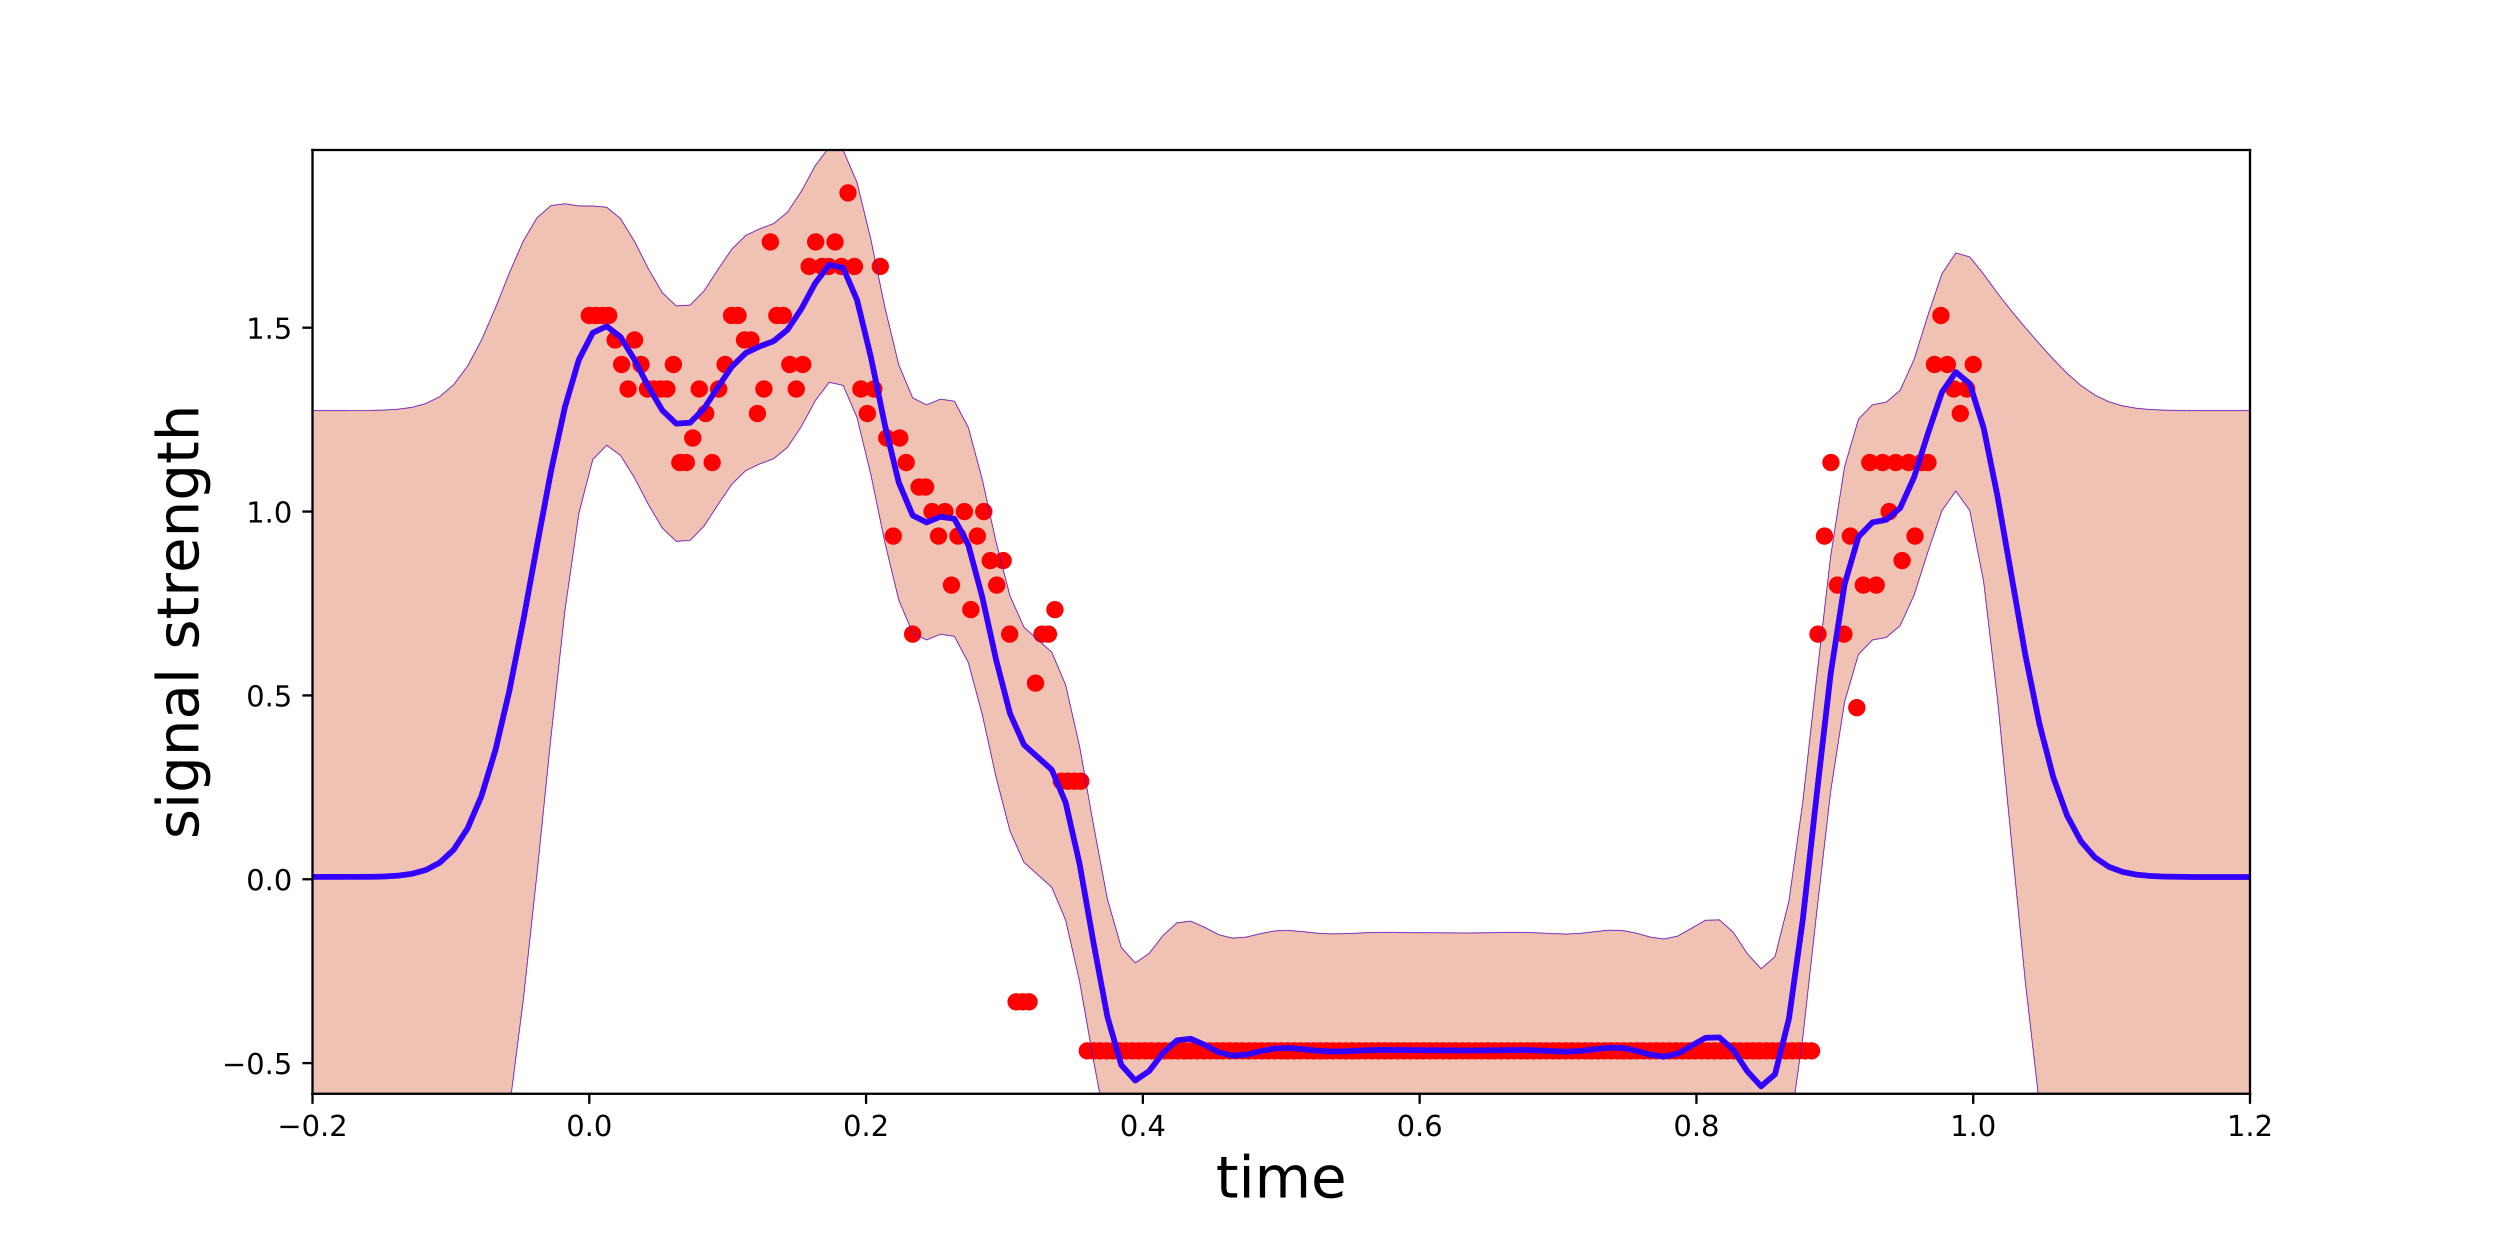 <?xml version="1.0" encoding="utf-8" standalone="no"?>
<!DOCTYPE svg PUBLIC "-//W3C//DTD SVG 1.1//EN"
  "http://www.w3.org/Graphics/SVG/1.1/DTD/svg11.dtd">
<!-- Created with matplotlib (http://matplotlib.org/) -->
<svg height="432pt" version="1.1" viewBox="0 0 864 432" width="864pt" xmlns="http://www.w3.org/2000/svg" xmlns:xlink="http://www.w3.org/1999/xlink">
 <defs>
  <style type="text/css">
*{stroke-linecap:butt;stroke-linejoin:round;}
  </style>
 </defs>
 <g id="figure_1">
  <g id="patch_1">
   <path d="M 0 432 
L 864 432 
L 864 0 
L 0 0 
z
" style="fill:none;"/>
  </g>
  <g id="axes_1">
   <g id="patch_2">
    <path d="M 108 378 
L 777.6 378 
L 777.6 51.84 
L 108 51.84 
z
" style="fill:none;"/>
   </g>
   <g id="patch_3">
    <path clip-path="url(#p69f75d4863)" d="M -35.486 141.91 
L -30.679 141.91 
L -25.872 141.91 
L -21.065 141.91 
L -16.258 141.91 
L -11.451 141.91 
L -6.644 141.91 
L -1.837 141.91 
L 2.969 141.91 
L 7.776 141.91 
L 12.583 141.91 
L 17.39 141.91 
L 22.197 141.91 
L 27.004 141.91 
L 31.811 141.91 
L 36.618 141.91 
L 41.425 141.91 
L 46.231 141.91 
L 51.038 141.91 
L 55.845 141.91 
L 60.652 141.91 
L 65.459 141.91 
L 70.266 141.91 
L 75.073 141.91 
L 79.88 141.91 
L 84.687 141.91 
L 89.493 141.91 
L 94.3 141.91 
L 99.107 141.91 
L 103.914 141.91 
L 108.721 141.91 
L 113.528 141.907 
L 118.335 141.901 
L 123.142 141.883 
L 127.949 141.834 
L 132.755 141.711 
L 137.562 141.42 
L 142.369 140.783 
L 147.176 139.491 
L 151.983 137.076 
L 156.79 132.943 
L 161.597 126.52 
L 166.404 117.55 
L 171.211 106.431 
L 176.018 94.398 
L 180.824 83.343 
L 185.631 75.192 
L 190.438 71.045 
L 195.245 70.426 
L 200.052 71.186 
L 204.859 71.191 
L 209.666 71.618 
L 214.473 75.567 
L 219.28 83.429 
L 224.086 92.917 
L 228.893 101.142 
L 233.7 105.741 
L 238.507 105.431 
L 243.314 100.555 
L 248.121 93.16 
L 252.928 86.079 
L 257.735 81.369 
L 262.542 79.089 
L 267.348 77.279 
L 272.155 73.343 
L 276.962 66.1 
L 281.769 57.202 
L 286.576 50.877 
L 291.383 51.934 
L 296.19 63.051 
L 300.997 82.888 
L 305.804 106.192 
L 310.61 126.085 
L 315.417 137.494 
L 320.224 139.927 
L 325.031 137.932 
L 329.838 138.666 
L 334.645 147.712 
L 339.452 165.606 
L 344.259 187.424 
L 349.066 205.987 
L 353.873 216.758 
L 358.679 221.089 
L 363.486 225.403 
L 368.293 236.767 
L 373.1 257.901 
L 377.907 285.151 
L 382.714 310.721 
L 387.521 327.454 
L 392.328 332.799 
L 397.135 329.534 
L 401.941 323.28 
L 406.748 318.93 
L 411.555 318.361 
L 416.362 320.5 
L 421.169 323.026 
L 425.976 324.229 
L 430.783 323.838 
L 435.59 322.673 
L 440.397 321.746 
L 445.203 321.554 
L 450.01 321.952 
L 454.817 322.476 
L 459.624 322.752 
L 464.431 322.699 
L 469.238 322.473 
L 474.045 322.276 
L 478.852 322.215 
L 483.659 322.268 
L 488.465 322.358 
L 493.272 322.426 
L 498.079 322.461 
L 502.886 322.47 
L 507.693 322.449 
L 512.5 322.383 
L 517.307 322.277 
L 522.114 322.195 
L 526.921 322.232 
L 531.727 322.431 
L 536.534 322.702 
L 541.341 322.819 
L 546.148 322.578 
L 550.955 322.009 
L 555.762 321.485 
L 560.569 321.548 
L 565.376 322.467 
L 570.183 323.824 
L 574.99 324.533 
L 579.796 323.529 
L 584.603 320.811 
L 589.41 318.043 
L 594.217 317.912 
L 599.024 322.193 
L 603.831 329.56 
L 608.638 334.807 
L 613.445 330.633 
L 618.252 311.452 
L 623.058 277.104 
L 627.865 233.945 
L 632.672 192.264 
L 637.479 161.316 
L 642.286 144.871 
L 647.093 139.888 
L 651.9 138.976 
L 656.707 134.868 
L 661.514 124.203 
L 666.32 108.874 
L 671.127 94.645 
L 675.934 87.441 
L 680.741 88.788 
L 685.548 94.764 
L 690.355 101.352 
L 695.162 107.485 
L 699.969 113.242 
L 704.776 118.776 
L 709.582 124.102 
L 714.389 129.032 
L 719.196 133.263 
L 724.003 136.552 
L 728.81 138.849 
L 733.617 140.292 
L 738.424 141.114 
L 743.231 141.544 
L 748.038 141.752 
L 752.845 141.846 
L 757.651 141.885 
L 762.458 141.901 
L 767.265 141.907 
L 772.072 141.909 
L 776.879 141.91 
L 781.686 141.91 
L 786.493 141.91 
L 791.3 141.91 
L 796.107 141.91 
L 800.913 141.91 
L 805.72 141.91 
L 810.527 141.91 
L 815.334 141.91 
L 820.141 141.91 
L 824.948 141.91 
L 829.755 141.91 
L 834.562 141.91 
L 839.369 141.91 
L 844.175 141.91 
L 848.982 141.91 
L 853.789 141.91 
L 858.596 141.91 
L 863.403 141.91 
L 868.21 141.91 
L 873.017 141.91 
L 877.824 141.91 
L 882.631 141.91 
L 887.437 141.91 
L 892.244 141.91 
L 897.051 141.91 
L 901.858 141.91 
L 906.665 141.91 
L 911.472 141.91 
L 916.279 141.91 
L 921.086 141.91 
L 921.086 464.325 
L 916.279 464.325 
L 911.472 464.325 
L 906.665 464.325 
L 901.858 464.325 
L 897.051 464.325 
L 892.244 464.325 
L 887.437 464.325 
L 882.631 464.325 
L 877.824 464.325 
L 873.017 464.325 
L 868.21 464.325 
L 863.403 464.325 
L 858.596 464.325 
L 853.789 464.325 
L 848.982 464.325 
L 844.175 464.325 
L 839.369 464.325 
L 834.562 464.325 
L 829.755 464.325 
L 824.948 464.325 
L 820.141 464.325 
L 815.334 464.325 
L 810.527 464.325 
L 805.72 464.325 
L 800.913 464.325 
L 796.107 464.325 
L 791.3 464.325 
L 786.493 464.325 
L 781.686 464.325 
L 776.879 464.324 
L 772.072 464.324 
L 767.265 464.322 
L 762.458 464.316 
L 757.651 464.3 
L 752.845 464.259 
L 748.038 464.163 
L 743.231 463.941 
L 738.424 463.453 
L 733.617 462.415 
L 728.81 460.288 
L 724.003 456.104 
L 719.196 448.302 
L 714.389 434.722 
L 709.582 412.954 
L 704.776 381.206 
L 699.969 339.525 
L 695.162 290.93 
L 690.355 241.824 
L 685.548 201.027 
L 680.741 176.41 
L 675.934 169.709 
L 671.127 176.486 
L 666.32 190.58 
L 661.514 205.636 
L 656.707 216.212 
L 651.9 220.316 
L 647.093 221.191 
L 642.286 226.143 
L 637.479 242.584 
L 632.672 273.528 
L 627.865 315.202 
L 623.058 358.357 
L 618.252 392.705 
L 613.445 411.885 
L 608.638 416.058 
L 603.831 410.81 
L 599.024 403.444 
L 594.217 399.162 
L 589.41 399.293 
L 584.603 402.061 
L 579.796 404.779 
L 574.99 405.783 
L 570.183 405.074 
L 565.376 403.717 
L 560.569 402.798 
L 555.762 402.735 
L 550.955 403.259 
L 546.148 403.828 
L 541.341 404.069 
L 536.534 403.951 
L 531.727 403.681 
L 526.921 403.481 
L 522.114 403.445 
L 517.307 403.527 
L 512.5 403.633 
L 507.693 403.699 
L 502.886 403.719 
L 498.079 403.71 
L 493.272 403.676 
L 488.465 403.608 
L 483.659 403.518 
L 478.852 403.465 
L 474.045 403.526 
L 469.238 403.722 
L 464.431 403.949 
L 459.624 404.002 
L 454.817 403.726 
L 450.01 403.202 
L 445.203 402.804 
L 440.397 402.996 
L 435.59 403.923 
L 430.783 405.087 
L 425.976 405.479 
L 421.169 404.276 
L 416.362 401.749 
L 411.555 399.611 
L 406.748 400.18 
L 401.941 404.53 
L 397.135 410.783 
L 392.328 414.049 
L 387.521 408.704 
L 382.714 391.971 
L 377.907 366.4 
L 373.1 339.151 
L 368.293 318.017 
L 363.486 306.653 
L 358.679 302.338 
L 353.873 298.008 
L 349.066 287.237 
L 344.259 268.674 
L 339.452 246.856 
L 334.645 228.962 
L 329.838 219.916 
L 325.031 219.182 
L 320.224 221.176 
L 315.417 218.744 
L 310.61 207.335 
L 305.804 187.442 
L 300.997 164.138 
L 296.19 144.301 
L 291.383 133.184 
L 286.576 132.127 
L 281.769 138.452 
L 276.962 147.351 
L 272.155 154.595 
L 267.348 158.532 
L 262.542 160.342 
L 257.735 162.626 
L 252.928 167.343 
L 248.121 174.428 
L 243.314 181.827 
L 238.507 186.733 
L 233.7 187.08 
L 228.893 182.486 
L 224.086 174.351 
L 219.28 165.135 
L 214.473 157.408 
L 209.666 153.886 
L 204.859 158.813 
L 200.052 177.45 
L 195.245 210.898 
L 190.438 254.49 
L 185.631 301.475 
L 180.824 345.772 
L 176.018 383.25 
L 171.211 412.12 
L 166.404 432.589 
L 161.597 446.071 
L 156.79 454.382 
L 151.983 459.2 
L 147.176 461.829 
L 142.369 463.18 
L 137.562 463.83 
L 132.755 464.124 
L 127.949 464.248 
L 123.142 464.297 
L 118.335 464.316 
L 113.528 464.322 
L 108.721 464.324 
L 103.914 464.324 
L 99.107 464.325 
L 94.3 464.325 
L 89.493 464.325 
L 84.687 464.325 
L 79.88 464.325 
L 75.073 464.325 
L 70.266 464.325 
L 65.459 464.325 
L 60.652 464.325 
L 55.845 464.325 
L 51.038 464.325 
L 46.231 464.325 
L 41.425 464.325 
L 36.618 464.325 
L 31.811 464.325 
L 27.004 464.325 
L 22.197 464.325 
L 17.39 464.325 
L 12.583 464.325 
L 7.776 464.325 
L 2.969 464.325 
L -1.837 464.325 
L -6.644 464.325 
L -11.451 464.325 
L -16.258 464.325 
L -21.065 464.325 
L -25.872 464.325 
L -30.679 464.325 
L -35.486 464.325 
z
" style="fill:#cc3300;opacity:0.3;stroke:#cc3300;stroke-linejoin:miter;stroke-width:0.5;"/>
   </g>
   <g id="matplotlib.axis_1">
    <g id="xtick_1">
     <g id="line2d_1">
      <defs>
       <path d="M 0 0 
L 0 3.5 
" id="m158a40c6e5" style="stroke:#000000;stroke-width:0.8;"/>
      </defs>
      <g>
       <use style="stroke:#000000;stroke-width:0.8;" x="108" xlink:href="#m158a40c6e5" y="378"/>
      </g>
     </g>
     <g id="text_1">
      <!-- −0.2 -->
      <defs>
       <path d="M 10.594 35.5 
L 73.188 35.5 
L 73.188 27.203 
L 10.594 27.203 
z
" id="DejaVuSans-2212"/>
       <path d="M 31.781 66.406 
Q 24.172 66.406 20.328 58.906 
Q 16.5 51.422 16.5 36.375 
Q 16.5 21.391 20.328 13.891 
Q 24.172 6.391 31.781 6.391 
Q 39.453 6.391 43.281 13.891 
Q 47.125 21.391 47.125 36.375 
Q 47.125 51.422 43.281 58.906 
Q 39.453 66.406 31.781 66.406 
z
M 31.781 74.219 
Q 44.047 74.219 50.516 64.516 
Q 56.984 54.828 56.984 36.375 
Q 56.984 17.969 50.516 8.266 
Q 44.047 -1.422 31.781 -1.422 
Q 19.531 -1.422 13.062 8.266 
Q 6.594 17.969 6.594 36.375 
Q 6.594 54.828 13.062 64.516 
Q 19.531 74.219 31.781 74.219 
z
" id="DejaVuSans-30"/>
       <path d="M 10.688 12.406 
L 21 12.406 
L 21 0 
L 10.688 0 
z
" id="DejaVuSans-2e"/>
       <path d="M 19.188 8.297 
L 53.609 8.297 
L 53.609 0 
L 7.328 0 
L 7.328 8.297 
Q 12.938 14.109 22.625 23.891 
Q 32.328 33.688 34.812 36.531 
Q 39.547 41.844 41.422 45.531 
Q 43.312 49.219 43.312 52.781 
Q 43.312 58.594 39.234 62.25 
Q 35.156 65.922 28.609 65.922 
Q 23.969 65.922 18.812 64.312 
Q 13.672 62.703 7.812 59.422 
L 7.812 69.391 
Q 13.766 71.781 18.938 73 
Q 24.125 74.219 28.422 74.219 
Q 39.75 74.219 46.484 68.547 
Q 53.219 62.891 53.219 53.422 
Q 53.219 48.922 51.531 44.891 
Q 49.859 40.875 45.406 35.406 
Q 44.188 33.984 37.641 27.219 
Q 31.109 20.453 19.188 8.297 
z
" id="DejaVuSans-32"/>
      </defs>
      <g transform="translate(95.859 392.598)scale(0.1 -0.1)">
       <use xlink:href="#DejaVuSans-2212"/>
       <use x="83.789" xlink:href="#DejaVuSans-30"/>
       <use x="147.412" xlink:href="#DejaVuSans-2e"/>
       <use x="179.199" xlink:href="#DejaVuSans-32"/>
      </g>
     </g>
    </g>
    <g id="xtick_2">
     <g id="line2d_2">
      <g>
       <use style="stroke:#000000;stroke-width:0.8;" x="203.657" xlink:href="#m158a40c6e5" y="378"/>
      </g>
     </g>
     <g id="text_2">
      <!-- 0.0 -->
      <g transform="translate(195.706 392.598)scale(0.1 -0.1)">
       <use xlink:href="#DejaVuSans-30"/>
       <use x="63.623" xlink:href="#DejaVuSans-2e"/>
       <use x="95.41" xlink:href="#DejaVuSans-30"/>
      </g>
     </g>
    </g>
    <g id="xtick_3">
     <g id="line2d_3">
      <g>
       <use style="stroke:#000000;stroke-width:0.8;" x="299.314" xlink:href="#m158a40c6e5" y="378"/>
      </g>
     </g>
     <g id="text_3">
      <!-- 0.2 -->
      <g transform="translate(291.363 392.598)scale(0.1 -0.1)">
       <use xlink:href="#DejaVuSans-30"/>
       <use x="63.623" xlink:href="#DejaVuSans-2e"/>
       <use x="95.41" xlink:href="#DejaVuSans-32"/>
      </g>
     </g>
    </g>
    <g id="xtick_4">
     <g id="line2d_4">
      <g>
       <use style="stroke:#000000;stroke-width:0.8;" x="394.971" xlink:href="#m158a40c6e5" y="378"/>
      </g>
     </g>
     <g id="text_4">
      <!-- 0.4 -->
      <defs>
       <path d="M 37.797 64.312 
L 12.891 25.391 
L 37.797 25.391 
z
M 35.203 72.906 
L 47.609 72.906 
L 47.609 25.391 
L 58.016 25.391 
L 58.016 17.188 
L 47.609 17.188 
L 47.609 0 
L 37.797 0 
L 37.797 17.188 
L 4.891 17.188 
L 4.891 26.703 
z
" id="DejaVuSans-34"/>
      </defs>
      <g transform="translate(387.02 392.598)scale(0.1 -0.1)">
       <use xlink:href="#DejaVuSans-30"/>
       <use x="63.623" xlink:href="#DejaVuSans-2e"/>
       <use x="95.41" xlink:href="#DejaVuSans-34"/>
      </g>
     </g>
    </g>
    <g id="xtick_5">
     <g id="line2d_5">
      <g>
       <use style="stroke:#000000;stroke-width:0.8;" x="490.629" xlink:href="#m158a40c6e5" y="378"/>
      </g>
     </g>
     <g id="text_5">
      <!-- 0.6 -->
      <defs>
       <path d="M 33.016 40.375 
Q 26.375 40.375 22.484 35.828 
Q 18.609 31.297 18.609 23.391 
Q 18.609 15.531 22.484 10.953 
Q 26.375 6.391 33.016 6.391 
Q 39.656 6.391 43.531 10.953 
Q 47.406 15.531 47.406 23.391 
Q 47.406 31.297 43.531 35.828 
Q 39.656 40.375 33.016 40.375 
z
M 52.594 71.297 
L 52.594 62.312 
Q 48.875 64.062 45.094 64.984 
Q 41.312 65.922 37.594 65.922 
Q 27.828 65.922 22.672 59.328 
Q 17.531 52.734 16.797 39.406 
Q 19.672 43.656 24.016 45.922 
Q 28.375 48.188 33.594 48.188 
Q 44.578 48.188 50.953 41.516 
Q 57.328 34.859 57.328 23.391 
Q 57.328 12.156 50.688 5.359 
Q 44.047 -1.422 33.016 -1.422 
Q 20.359 -1.422 13.672 8.266 
Q 6.984 17.969 6.984 36.375 
Q 6.984 53.656 15.188 63.938 
Q 23.391 74.219 37.203 74.219 
Q 40.922 74.219 44.703 73.484 
Q 48.484 72.75 52.594 71.297 
z
" id="DejaVuSans-36"/>
      </defs>
      <g transform="translate(482.677 392.598)scale(0.1 -0.1)">
       <use xlink:href="#DejaVuSans-30"/>
       <use x="63.623" xlink:href="#DejaVuSans-2e"/>
       <use x="95.41" xlink:href="#DejaVuSans-36"/>
      </g>
     </g>
    </g>
    <g id="xtick_6">
     <g id="line2d_6">
      <g>
       <use style="stroke:#000000;stroke-width:0.8;" x="586.286" xlink:href="#m158a40c6e5" y="378"/>
      </g>
     </g>
     <g id="text_6">
      <!-- 0.8 -->
      <defs>
       <path d="M 31.781 34.625 
Q 24.75 34.625 20.719 30.859 
Q 16.703 27.094 16.703 20.516 
Q 16.703 13.922 20.719 10.156 
Q 24.75 6.391 31.781 6.391 
Q 38.812 6.391 42.859 10.172 
Q 46.922 13.969 46.922 20.516 
Q 46.922 27.094 42.891 30.859 
Q 38.875 34.625 31.781 34.625 
z
M 21.922 38.812 
Q 15.578 40.375 12.031 44.719 
Q 8.5 49.078 8.5 55.328 
Q 8.5 64.062 14.719 69.141 
Q 20.953 74.219 31.781 74.219 
Q 42.672 74.219 48.875 69.141 
Q 55.078 64.062 55.078 55.328 
Q 55.078 49.078 51.531 44.719 
Q 48 40.375 41.703 38.812 
Q 48.828 37.156 52.797 32.312 
Q 56.781 27.484 56.781 20.516 
Q 56.781 9.906 50.312 4.234 
Q 43.844 -1.422 31.781 -1.422 
Q 19.734 -1.422 13.25 4.234 
Q 6.781 9.906 6.781 20.516 
Q 6.781 27.484 10.781 32.312 
Q 14.797 37.156 21.922 38.812 
z
M 18.312 54.391 
Q 18.312 48.734 21.844 45.562 
Q 25.391 42.391 31.781 42.391 
Q 38.141 42.391 41.719 45.562 
Q 45.312 48.734 45.312 54.391 
Q 45.312 60.062 41.719 63.234 
Q 38.141 66.406 31.781 66.406 
Q 25.391 66.406 21.844 63.234 
Q 18.312 60.062 18.312 54.391 
z
" id="DejaVuSans-38"/>
      </defs>
      <g transform="translate(578.334 392.598)scale(0.1 -0.1)">
       <use xlink:href="#DejaVuSans-30"/>
       <use x="63.623" xlink:href="#DejaVuSans-2e"/>
       <use x="95.41" xlink:href="#DejaVuSans-38"/>
      </g>
     </g>
    </g>
    <g id="xtick_7">
     <g id="line2d_7">
      <g>
       <use style="stroke:#000000;stroke-width:0.8;" x="681.943" xlink:href="#m158a40c6e5" y="378"/>
      </g>
     </g>
     <g id="text_7">
      <!-- 1.0 -->
      <defs>
       <path d="M 12.406 8.297 
L 28.516 8.297 
L 28.516 63.922 
L 10.984 60.406 
L 10.984 69.391 
L 28.422 72.906 
L 38.281 72.906 
L 38.281 8.297 
L 54.391 8.297 
L 54.391 0 
L 12.406 0 
z
" id="DejaVuSans-31"/>
      </defs>
      <g transform="translate(673.991 392.598)scale(0.1 -0.1)">
       <use xlink:href="#DejaVuSans-31"/>
       <use x="63.623" xlink:href="#DejaVuSans-2e"/>
       <use x="95.41" xlink:href="#DejaVuSans-30"/>
      </g>
     </g>
    </g>
    <g id="xtick_8">
     <g id="line2d_8">
      <g>
       <use style="stroke:#000000;stroke-width:0.8;" x="777.6" xlink:href="#m158a40c6e5" y="378"/>
      </g>
     </g>
     <g id="text_8">
      <!-- 1.2 -->
      <g transform="translate(769.648 392.598)scale(0.1 -0.1)">
       <use xlink:href="#DejaVuSans-31"/>
       <use x="63.623" xlink:href="#DejaVuSans-2e"/>
       <use x="95.41" xlink:href="#DejaVuSans-32"/>
      </g>
     </g>
    </g>
    <g id="text_9">
     <!-- time -->
     <defs>
      <path d="M 18.312 70.219 
L 18.312 54.688 
L 36.812 54.688 
L 36.812 47.703 
L 18.312 47.703 
L 18.312 18.016 
Q 18.312 11.328 20.141 9.422 
Q 21.969 7.516 27.594 7.516 
L 36.812 7.516 
L 36.812 0 
L 27.594 0 
Q 17.188 0 13.234 3.875 
Q 9.281 7.766 9.281 18.016 
L 9.281 47.703 
L 2.688 47.703 
L 2.688 54.688 
L 9.281 54.688 
L 9.281 70.219 
z
" id="DejaVuSans-74"/>
      <path d="M 9.422 54.688 
L 18.406 54.688 
L 18.406 0 
L 9.422 0 
z
M 9.422 75.984 
L 18.406 75.984 
L 18.406 64.594 
L 9.422 64.594 
z
" id="DejaVuSans-69"/>
      <path d="M 52 44.188 
Q 55.375 50.25 60.062 53.125 
Q 64.75 56 71.094 56 
Q 79.641 56 84.281 50.016 
Q 88.922 44.047 88.922 33.016 
L 88.922 0 
L 79.891 0 
L 79.891 32.719 
Q 79.891 40.578 77.094 44.375 
Q 74.312 48.188 68.609 48.188 
Q 61.625 48.188 57.562 43.547 
Q 53.516 38.922 53.516 30.906 
L 53.516 0 
L 44.484 0 
L 44.484 32.719 
Q 44.484 40.625 41.703 44.406 
Q 38.922 48.188 33.109 48.188 
Q 26.219 48.188 22.156 43.531 
Q 18.109 38.875 18.109 30.906 
L 18.109 0 
L 9.078 0 
L 9.078 54.688 
L 18.109 54.688 
L 18.109 46.188 
Q 21.188 51.219 25.484 53.609 
Q 29.781 56 35.688 56 
Q 41.656 56 45.828 52.969 
Q 50 49.953 52 44.188 
z
" id="DejaVuSans-6d"/>
      <path d="M 56.203 29.594 
L 56.203 25.203 
L 14.891 25.203 
Q 15.484 15.922 20.484 11.062 
Q 25.484 6.203 34.422 6.203 
Q 39.594 6.203 44.453 7.469 
Q 49.312 8.734 54.109 11.281 
L 54.109 2.781 
Q 49.266 0.734 44.188 -0.344 
Q 39.109 -1.422 33.891 -1.422 
Q 20.797 -1.422 13.156 6.188 
Q 5.516 13.812 5.516 26.812 
Q 5.516 40.234 12.766 48.109 
Q 20.016 56 32.328 56 
Q 43.359 56 49.781 48.891 
Q 56.203 41.797 56.203 29.594 
z
M 47.219 32.234 
Q 47.125 39.594 43.094 43.984 
Q 39.062 48.391 32.422 48.391 
Q 24.906 48.391 20.391 44.141 
Q 15.875 39.891 15.188 32.172 
z
" id="DejaVuSans-65"/>
     </defs>
     <g transform="translate(420.208 413.875)scale(0.2 -0.2)">
      <use xlink:href="#DejaVuSans-74"/>
      <use x="39.209" xlink:href="#DejaVuSans-69"/>
      <use x="66.992" xlink:href="#DejaVuSans-6d"/>
      <use x="164.404" xlink:href="#DejaVuSans-65"/>
     </g>
    </g>
   </g>
   <g id="matplotlib.axis_2">
    <g id="ytick_1">
     <g id="line2d_9">
      <defs>
       <path d="M 0 0 
L -3.5 0 
" id="m756dc2e8ae" style="stroke:#000000;stroke-width:0.8;"/>
      </defs>
      <g>
       <use style="stroke:#000000;stroke-width:0.8;" x="108" xlink:href="#m756dc2e8ae" y="367.41"/>
      </g>
     </g>
     <g id="text_10">
      <!-- −0.5 -->
      <defs>
       <path d="M 10.797 72.906 
L 49.516 72.906 
L 49.516 64.594 
L 19.828 64.594 
L 19.828 46.734 
Q 21.969 47.469 24.109 47.828 
Q 26.266 48.188 28.422 48.188 
Q 40.625 48.188 47.75 41.5 
Q 54.891 34.812 54.891 23.391 
Q 54.891 11.625 47.562 5.094 
Q 40.234 -1.422 26.906 -1.422 
Q 22.312 -1.422 17.547 -0.641 
Q 12.797 0.141 7.719 1.703 
L 7.719 11.625 
Q 12.109 9.234 16.797 8.062 
Q 21.484 6.891 26.703 6.891 
Q 35.156 6.891 40.078 11.328 
Q 45.016 15.766 45.016 23.391 
Q 45.016 31 40.078 35.438 
Q 35.156 39.891 26.703 39.891 
Q 22.75 39.891 18.812 39.016 
Q 14.891 38.141 10.797 36.281 
z
" id="DejaVuSans-35"/>
      </defs>
      <g transform="translate(76.717 371.21)scale(0.1 -0.1)">
       <use xlink:href="#DejaVuSans-2212"/>
       <use x="83.789" xlink:href="#DejaVuSans-30"/>
       <use x="147.412" xlink:href="#DejaVuSans-2e"/>
       <use x="179.199" xlink:href="#DejaVuSans-35"/>
      </g>
     </g>
    </g>
    <g id="ytick_2">
     <g id="line2d_10">
      <g>
       <use style="stroke:#000000;stroke-width:0.8;" x="108" xlink:href="#m756dc2e8ae" y="303.873"/>
      </g>
     </g>
     <g id="text_11">
      <!-- 0.0 -->
      <g transform="translate(85.097 307.672)scale(0.1 -0.1)">
       <use xlink:href="#DejaVuSans-30"/>
       <use x="63.623" xlink:href="#DejaVuSans-2e"/>
       <use x="95.41" xlink:href="#DejaVuSans-30"/>
      </g>
     </g>
    </g>
    <g id="ytick_3">
     <g id="line2d_11">
      <g>
       <use style="stroke:#000000;stroke-width:0.8;" x="108" xlink:href="#m756dc2e8ae" y="240.335"/>
      </g>
     </g>
     <g id="text_12">
      <!-- 0.5 -->
      <g transform="translate(85.097 244.134)scale(0.1 -0.1)">
       <use xlink:href="#DejaVuSans-30"/>
       <use x="63.623" xlink:href="#DejaVuSans-2e"/>
       <use x="95.41" xlink:href="#DejaVuSans-35"/>
      </g>
     </g>
    </g>
    <g id="ytick_4">
     <g id="line2d_12">
      <g>
       <use style="stroke:#000000;stroke-width:0.8;" x="108" xlink:href="#m756dc2e8ae" y="176.797"/>
      </g>
     </g>
     <g id="text_13">
      <!-- 1.0 -->
      <g transform="translate(85.097 180.597)scale(0.1 -0.1)">
       <use xlink:href="#DejaVuSans-31"/>
       <use x="63.623" xlink:href="#DejaVuSans-2e"/>
       <use x="95.41" xlink:href="#DejaVuSans-30"/>
      </g>
     </g>
    </g>
    <g id="ytick_5">
     <g id="line2d_13">
      <g>
       <use style="stroke:#000000;stroke-width:0.8;" x="108" xlink:href="#m756dc2e8ae" y="113.26"/>
      </g>
     </g>
     <g id="text_14">
      <!-- 1.5 -->
      <g transform="translate(85.097 117.059)scale(0.1 -0.1)">
       <use xlink:href="#DejaVuSans-31"/>
       <use x="63.623" xlink:href="#DejaVuSans-2e"/>
       <use x="95.41" xlink:href="#DejaVuSans-35"/>
      </g>
     </g>
    </g>
    <g id="text_15">
     <!-- signal strength -->
     <defs>
      <path d="M 44.281 53.078 
L 44.281 44.578 
Q 40.484 46.531 36.375 47.5 
Q 32.281 48.484 27.875 48.484 
Q 21.188 48.484 17.844 46.438 
Q 14.5 44.391 14.5 40.281 
Q 14.5 37.156 16.891 35.375 
Q 19.281 33.594 26.516 31.984 
L 29.594 31.297 
Q 39.156 29.25 43.188 25.516 
Q 47.219 21.781 47.219 15.094 
Q 47.219 7.469 41.188 3.016 
Q 35.156 -1.422 24.609 -1.422 
Q 20.219 -1.422 15.453 -0.562 
Q 10.688 0.297 5.422 2 
L 5.422 11.281 
Q 10.406 8.688 15.234 7.391 
Q 20.062 6.109 24.812 6.109 
Q 31.156 6.109 34.562 8.281 
Q 37.984 10.453 37.984 14.406 
Q 37.984 18.062 35.516 20.016 
Q 33.062 21.969 24.703 23.781 
L 21.578 24.516 
Q 13.234 26.266 9.516 29.906 
Q 5.812 33.547 5.812 39.891 
Q 5.812 47.609 11.281 51.797 
Q 16.75 56 26.812 56 
Q 31.781 56 36.172 55.266 
Q 40.578 54.547 44.281 53.078 
z
" id="DejaVuSans-73"/>
      <path d="M 45.406 27.984 
Q 45.406 37.75 41.375 43.109 
Q 37.359 48.484 30.078 48.484 
Q 22.859 48.484 18.828 43.109 
Q 14.797 37.75 14.797 27.984 
Q 14.797 18.266 18.828 12.891 
Q 22.859 7.516 30.078 7.516 
Q 37.359 7.516 41.375 12.891 
Q 45.406 18.266 45.406 27.984 
z
M 54.391 6.781 
Q 54.391 -7.172 48.188 -13.984 
Q 42 -20.797 29.203 -20.797 
Q 24.469 -20.797 20.266 -20.094 
Q 16.062 -19.391 12.109 -17.922 
L 12.109 -9.188 
Q 16.062 -11.328 19.922 -12.344 
Q 23.781 -13.375 27.781 -13.375 
Q 36.625 -13.375 41.016 -8.766 
Q 45.406 -4.156 45.406 5.172 
L 45.406 9.625 
Q 42.625 4.781 38.281 2.391 
Q 33.938 0 27.875 0 
Q 17.828 0 11.672 7.656 
Q 5.516 15.328 5.516 27.984 
Q 5.516 40.672 11.672 48.328 
Q 17.828 56 27.875 56 
Q 33.938 56 38.281 53.609 
Q 42.625 51.219 45.406 46.391 
L 45.406 54.688 
L 54.391 54.688 
z
" id="DejaVuSans-67"/>
      <path d="M 54.891 33.016 
L 54.891 0 
L 45.906 0 
L 45.906 32.719 
Q 45.906 40.484 42.875 44.328 
Q 39.844 48.188 33.797 48.188 
Q 26.516 48.188 22.312 43.547 
Q 18.109 38.922 18.109 30.906 
L 18.109 0 
L 9.078 0 
L 9.078 54.688 
L 18.109 54.688 
L 18.109 46.188 
Q 21.344 51.125 25.703 53.562 
Q 30.078 56 35.797 56 
Q 45.219 56 50.047 50.172 
Q 54.891 44.344 54.891 33.016 
z
" id="DejaVuSans-6e"/>
      <path d="M 34.281 27.484 
Q 23.391 27.484 19.188 25 
Q 14.984 22.516 14.984 16.5 
Q 14.984 11.719 18.141 8.906 
Q 21.297 6.109 26.703 6.109 
Q 34.188 6.109 38.703 11.406 
Q 43.219 16.703 43.219 25.484 
L 43.219 27.484 
z
M 52.203 31.203 
L 52.203 0 
L 43.219 0 
L 43.219 8.297 
Q 40.141 3.328 35.547 0.953 
Q 30.953 -1.422 24.312 -1.422 
Q 15.922 -1.422 10.953 3.297 
Q 6 8.016 6 15.922 
Q 6 25.141 12.172 29.828 
Q 18.359 34.516 30.609 34.516 
L 43.219 34.516 
L 43.219 35.406 
Q 43.219 41.609 39.141 45 
Q 35.062 48.391 27.688 48.391 
Q 23 48.391 18.547 47.266 
Q 14.109 46.141 10.016 43.891 
L 10.016 52.203 
Q 14.938 54.109 19.578 55.047 
Q 24.219 56 28.609 56 
Q 40.484 56 46.344 49.844 
Q 52.203 43.703 52.203 31.203 
z
" id="DejaVuSans-61"/>
      <path d="M 9.422 75.984 
L 18.406 75.984 
L 18.406 0 
L 9.422 0 
z
" id="DejaVuSans-6c"/>
      <path id="DejaVuSans-20"/>
      <path d="M 41.109 46.297 
Q 39.594 47.172 37.812 47.578 
Q 36.031 48 33.891 48 
Q 26.266 48 22.188 43.047 
Q 18.109 38.094 18.109 28.812 
L 18.109 0 
L 9.078 0 
L 9.078 54.688 
L 18.109 54.688 
L 18.109 46.188 
Q 20.953 51.172 25.484 53.578 
Q 30.031 56 36.531 56 
Q 37.453 56 38.578 55.875 
Q 39.703 55.766 41.062 55.516 
z
" id="DejaVuSans-72"/>
      <path d="M 54.891 33.016 
L 54.891 0 
L 45.906 0 
L 45.906 32.719 
Q 45.906 40.484 42.875 44.328 
Q 39.844 48.188 33.797 48.188 
Q 26.516 48.188 22.312 43.547 
Q 18.109 38.922 18.109 30.906 
L 18.109 0 
L 9.078 0 
L 9.078 75.984 
L 18.109 75.984 
L 18.109 46.188 
Q 21.344 51.125 25.703 53.562 
Q 30.078 56 35.797 56 
Q 45.219 56 50.047 50.172 
Q 54.891 44.344 54.891 33.016 
z
" id="DejaVuSans-68"/>
     </defs>
     <g transform="translate(68.558 290.012)rotate(-90)scale(0.2 -0.2)">
      <use xlink:href="#DejaVuSans-73"/>
      <use x="52.1" xlink:href="#DejaVuSans-69"/>
      <use x="79.883" xlink:href="#DejaVuSans-67"/>
      <use x="143.359" xlink:href="#DejaVuSans-6e"/>
      <use x="206.738" xlink:href="#DejaVuSans-61"/>
      <use x="268.018" xlink:href="#DejaVuSans-6c"/>
      <use x="295.801" xlink:href="#DejaVuSans-20"/>
      <use x="327.588" xlink:href="#DejaVuSans-73"/>
      <use x="379.688" xlink:href="#DejaVuSans-74"/>
      <use x="418.896" xlink:href="#DejaVuSans-72"/>
      <use x="459.979" xlink:href="#DejaVuSans-65"/>
      <use x="521.502" xlink:href="#DejaVuSans-6e"/>
      <use x="584.881" xlink:href="#DejaVuSans-67"/>
      <use x="648.357" xlink:href="#DejaVuSans-74"/>
      <use x="687.566" xlink:href="#DejaVuSans-68"/>
     </g>
    </g>
   </g>
   <g id="line2d_14">
    <defs>
     <path d="M 0 2.5 
C 0.663 2.5 1.299 2.237 1.768 1.768 
C 2.237 1.299 2.5 0.663 2.5 0 
C 2.5 -0.663 2.237 -1.299 1.768 -1.768 
C 1.299 -2.237 0.663 -2.5 0 -2.5 
C -0.663 -2.5 -1.299 -2.237 -1.768 -1.768 
C -2.237 -1.299 -2.5 -0.663 -2.5 0 
C -2.5 0.663 -2.237 1.299 -1.768 1.768 
C -1.299 2.237 -0.663 2.5 0 2.5 
z
" id="m4482a13436" style="stroke:#ff0000;"/>
    </defs>
    <g clip-path="url(#p69f75d4863)">
     <use style="fill:#ff0000;stroke:#ff0000;" x="203.657" xlink:href="#m4482a13436" y="109.024"/>
     <use style="fill:#ff0000;stroke:#ff0000;" x="205.892" xlink:href="#m4482a13436" y="109.024"/>
     <use style="fill:#ff0000;stroke:#ff0000;" x="208.127" xlink:href="#m4482a13436" y="109.024"/>
     <use style="fill:#ff0000;stroke:#ff0000;" x="210.362" xlink:href="#m4482a13436" y="109.024"/>
     <use style="fill:#ff0000;stroke:#ff0000;" x="212.597" xlink:href="#m4482a13436" y="117.496"/>
     <use style="fill:#ff0000;stroke:#ff0000;" x="214.832" xlink:href="#m4482a13436" y="125.967"/>
     <use style="fill:#ff0000;stroke:#ff0000;" x="217.067" xlink:href="#m4482a13436" y="134.439"/>
     <use style="fill:#ff0000;stroke:#ff0000;" x="219.302" xlink:href="#m4482a13436" y="117.496"/>
     <use style="fill:#ff0000;stroke:#ff0000;" x="221.537" xlink:href="#m4482a13436" y="125.967"/>
     <use style="fill:#ff0000;stroke:#ff0000;" x="223.772" xlink:href="#m4482a13436" y="134.439"/>
     <use style="fill:#ff0000;stroke:#ff0000;" x="226.007" xlink:href="#m4482a13436" y="134.439"/>
     <use style="fill:#ff0000;stroke:#ff0000;" x="228.242" xlink:href="#m4482a13436" y="134.439"/>
     <use style="fill:#ff0000;stroke:#ff0000;" x="230.477" xlink:href="#m4482a13436" y="134.439"/>
     <use style="fill:#ff0000;stroke:#ff0000;" x="232.712" xlink:href="#m4482a13436" y="125.967"/>
     <use style="fill:#ff0000;stroke:#ff0000;" x="234.947" xlink:href="#m4482a13436" y="159.854"/>
     <use style="fill:#ff0000;stroke:#ff0000;" x="237.182" xlink:href="#m4482a13436" y="159.854"/>
     <use style="fill:#ff0000;stroke:#ff0000;" x="239.417" xlink:href="#m4482a13436" y="151.382"/>
     <use style="fill:#ff0000;stroke:#ff0000;" x="241.652" xlink:href="#m4482a13436" y="134.439"/>
     <use style="fill:#ff0000;stroke:#ff0000;" x="243.887" xlink:href="#m4482a13436" y="142.911"/>
     <use style="fill:#ff0000;stroke:#ff0000;" x="246.122" xlink:href="#m4482a13436" y="159.854"/>
     <use style="fill:#ff0000;stroke:#ff0000;" x="248.357" xlink:href="#m4482a13436" y="134.439"/>
     <use style="fill:#ff0000;stroke:#ff0000;" x="250.592" xlink:href="#m4482a13436" y="125.967"/>
     <use style="fill:#ff0000;stroke:#ff0000;" x="252.827" xlink:href="#m4482a13436" y="109.024"/>
     <use style="fill:#ff0000;stroke:#ff0000;" x="255.062" xlink:href="#m4482a13436" y="109.024"/>
     <use style="fill:#ff0000;stroke:#ff0000;" x="257.297" xlink:href="#m4482a13436" y="117.496"/>
     <use style="fill:#ff0000;stroke:#ff0000;" x="259.532" xlink:href="#m4482a13436" y="117.496"/>
     <use style="fill:#ff0000;stroke:#ff0000;" x="261.767" xlink:href="#m4482a13436" y="142.911"/>
     <use style="fill:#ff0000;stroke:#ff0000;" x="264.002" xlink:href="#m4482a13436" y="134.439"/>
     <use style="fill:#ff0000;stroke:#ff0000;" x="266.237" xlink:href="#m4482a13436" y="83.609"/>
     <use style="fill:#ff0000;stroke:#ff0000;" x="268.472" xlink:href="#m4482a13436" y="109.024"/>
     <use style="fill:#ff0000;stroke:#ff0000;" x="270.707" xlink:href="#m4482a13436" y="109.024"/>
     <use style="fill:#ff0000;stroke:#ff0000;" x="272.942" xlink:href="#m4482a13436" y="125.967"/>
     <use style="fill:#ff0000;stroke:#ff0000;" x="275.177" xlink:href="#m4482a13436" y="134.439"/>
     <use style="fill:#ff0000;stroke:#ff0000;" x="277.411" xlink:href="#m4482a13436" y="125.967"/>
     <use style="fill:#ff0000;stroke:#ff0000;" x="279.646" xlink:href="#m4482a13436" y="92.081"/>
     <use style="fill:#ff0000;stroke:#ff0000;" x="281.881" xlink:href="#m4482a13436" y="83.609"/>
     <use style="fill:#ff0000;stroke:#ff0000;" x="284.116" xlink:href="#m4482a13436" y="92.081"/>
     <use style="fill:#ff0000;stroke:#ff0000;" x="286.351" xlink:href="#m4482a13436" y="92.081"/>
     <use style="fill:#ff0000;stroke:#ff0000;" x="288.586" xlink:href="#m4482a13436" y="83.609"/>
     <use style="fill:#ff0000;stroke:#ff0000;" x="290.821" xlink:href="#m4482a13436" y="92.081"/>
     <use style="fill:#ff0000;stroke:#ff0000;" x="293.056" xlink:href="#m4482a13436" y="66.665"/>
     <use style="fill:#ff0000;stroke:#ff0000;" x="295.291" xlink:href="#m4482a13436" y="92.081"/>
     <use style="fill:#ff0000;stroke:#ff0000;" x="297.526" xlink:href="#m4482a13436" y="134.439"/>
     <use style="fill:#ff0000;stroke:#ff0000;" x="299.761" xlink:href="#m4482a13436" y="142.911"/>
     <use style="fill:#ff0000;stroke:#ff0000;" x="301.996" xlink:href="#m4482a13436" y="134.439"/>
     <use style="fill:#ff0000;stroke:#ff0000;" x="304.231" xlink:href="#m4482a13436" y="92.081"/>
     <use style="fill:#ff0000;stroke:#ff0000;" x="306.466" xlink:href="#m4482a13436" y="151.382"/>
     <use style="fill:#ff0000;stroke:#ff0000;" x="308.701" xlink:href="#m4482a13436" y="185.269"/>
     <use style="fill:#ff0000;stroke:#ff0000;" x="310.936" xlink:href="#m4482a13436" y="151.382"/>
     <use style="fill:#ff0000;stroke:#ff0000;" x="313.171" xlink:href="#m4482a13436" y="159.854"/>
     <use style="fill:#ff0000;stroke:#ff0000;" x="315.406" xlink:href="#m4482a13436" y="219.156"/>
     <use style="fill:#ff0000;stroke:#ff0000;" x="317.641" xlink:href="#m4482a13436" y="168.326"/>
     <use style="fill:#ff0000;stroke:#ff0000;" x="319.876" xlink:href="#m4482a13436" y="168.326"/>
     <use style="fill:#ff0000;stroke:#ff0000;" x="322.111" xlink:href="#m4482a13436" y="176.797"/>
     <use style="fill:#ff0000;stroke:#ff0000;" x="324.346" xlink:href="#m4482a13436" y="185.269"/>
     <use style="fill:#ff0000;stroke:#ff0000;" x="326.581" xlink:href="#m4482a13436" y="176.797"/>
     <use style="fill:#ff0000;stroke:#ff0000;" x="328.816" xlink:href="#m4482a13436" y="202.212"/>
     <use style="fill:#ff0000;stroke:#ff0000;" x="331.051" xlink:href="#m4482a13436" y="185.269"/>
     <use style="fill:#ff0000;stroke:#ff0000;" x="333.286" xlink:href="#m4482a13436" y="176.797"/>
     <use style="fill:#ff0000;stroke:#ff0000;" x="335.521" xlink:href="#m4482a13436" y="210.684"/>
     <use style="fill:#ff0000;stroke:#ff0000;" x="337.756" xlink:href="#m4482a13436" y="185.269"/>
     <use style="fill:#ff0000;stroke:#ff0000;" x="339.991" xlink:href="#m4482a13436" y="176.797"/>
     <use style="fill:#ff0000;stroke:#ff0000;" x="342.226" xlink:href="#m4482a13436" y="193.741"/>
     <use style="fill:#ff0000;stroke:#ff0000;" x="344.461" xlink:href="#m4482a13436" y="202.212"/>
     <use style="fill:#ff0000;stroke:#ff0000;" x="346.696" xlink:href="#m4482a13436" y="193.741"/>
     <use style="fill:#ff0000;stroke:#ff0000;" x="348.931" xlink:href="#m4482a13436" y="219.156"/>
     <use style="fill:#ff0000;stroke:#ff0000;" x="351.166" xlink:href="#m4482a13436" y="346.231"/>
     <use style="fill:#ff0000;stroke:#ff0000;" x="353.401" xlink:href="#m4482a13436" y="346.231"/>
     <use style="fill:#ff0000;stroke:#ff0000;" x="355.636" xlink:href="#m4482a13436" y="346.231"/>
     <use style="fill:#ff0000;stroke:#ff0000;" x="357.871" xlink:href="#m4482a13436" y="236.099"/>
     <use style="fill:#ff0000;stroke:#ff0000;" x="360.106" xlink:href="#m4482a13436" y="219.156"/>
     <use style="fill:#ff0000;stroke:#ff0000;" x="362.341" xlink:href="#m4482a13436" y="219.156"/>
     <use style="fill:#ff0000;stroke:#ff0000;" x="364.576" xlink:href="#m4482a13436" y="210.684"/>
     <use style="fill:#ff0000;stroke:#ff0000;" x="366.811" xlink:href="#m4482a13436" y="269.986"/>
     <use style="fill:#ff0000;stroke:#ff0000;" x="369.046" xlink:href="#m4482a13436" y="269.986"/>
     <use style="fill:#ff0000;stroke:#ff0000;" x="371.281" xlink:href="#m4482a13436" y="269.986"/>
     <use style="fill:#ff0000;stroke:#ff0000;" x="373.516" xlink:href="#m4482a13436" y="269.986"/>
     <use style="fill:#ff0000;stroke:#ff0000;" x="375.751" xlink:href="#m4482a13436" y="363.175"/>
     <use style="fill:#ff0000;stroke:#ff0000;" x="377.986" xlink:href="#m4482a13436" y="363.175"/>
     <use style="fill:#ff0000;stroke:#ff0000;" x="380.221" xlink:href="#m4482a13436" y="363.175"/>
     <use style="fill:#ff0000;stroke:#ff0000;" x="382.456" xlink:href="#m4482a13436" y="363.175"/>
     <use style="fill:#ff0000;stroke:#ff0000;" x="384.691" xlink:href="#m4482a13436" y="363.175"/>
     <use style="fill:#ff0000;stroke:#ff0000;" x="386.926" xlink:href="#m4482a13436" y="363.175"/>
     <use style="fill:#ff0000;stroke:#ff0000;" x="389.16" xlink:href="#m4482a13436" y="363.175"/>
     <use style="fill:#ff0000;stroke:#ff0000;" x="391.395" xlink:href="#m4482a13436" y="363.175"/>
     <use style="fill:#ff0000;stroke:#ff0000;" x="393.63" xlink:href="#m4482a13436" y="363.175"/>
     <use style="fill:#ff0000;stroke:#ff0000;" x="395.865" xlink:href="#m4482a13436" y="363.175"/>
     <use style="fill:#ff0000;stroke:#ff0000;" x="398.1" xlink:href="#m4482a13436" y="363.175"/>
     <use style="fill:#ff0000;stroke:#ff0000;" x="400.335" xlink:href="#m4482a13436" y="363.175"/>
     <use style="fill:#ff0000;stroke:#ff0000;" x="402.57" xlink:href="#m4482a13436" y="363.175"/>
     <use style="fill:#ff0000;stroke:#ff0000;" x="404.805" xlink:href="#m4482a13436" y="363.175"/>
     <use style="fill:#ff0000;stroke:#ff0000;" x="407.04" xlink:href="#m4482a13436" y="363.175"/>
     <use style="fill:#ff0000;stroke:#ff0000;" x="409.275" xlink:href="#m4482a13436" y="363.175"/>
     <use style="fill:#ff0000;stroke:#ff0000;" x="411.51" xlink:href="#m4482a13436" y="363.175"/>
     <use style="fill:#ff0000;stroke:#ff0000;" x="413.745" xlink:href="#m4482a13436" y="363.175"/>
     <use style="fill:#ff0000;stroke:#ff0000;" x="415.98" xlink:href="#m4482a13436" y="363.175"/>
     <use style="fill:#ff0000;stroke:#ff0000;" x="418.215" xlink:href="#m4482a13436" y="363.175"/>
     <use style="fill:#ff0000;stroke:#ff0000;" x="420.45" xlink:href="#m4482a13436" y="363.175"/>
     <use style="fill:#ff0000;stroke:#ff0000;" x="422.685" xlink:href="#m4482a13436" y="363.175"/>
     <use style="fill:#ff0000;stroke:#ff0000;" x="424.92" xlink:href="#m4482a13436" y="363.175"/>
     <use style="fill:#ff0000;stroke:#ff0000;" x="427.155" xlink:href="#m4482a13436" y="363.175"/>
     <use style="fill:#ff0000;stroke:#ff0000;" x="429.39" xlink:href="#m4482a13436" y="363.175"/>
     <use style="fill:#ff0000;stroke:#ff0000;" x="431.625" xlink:href="#m4482a13436" y="363.175"/>
     <use style="fill:#ff0000;stroke:#ff0000;" x="433.86" xlink:href="#m4482a13436" y="363.175"/>
     <use style="fill:#ff0000;stroke:#ff0000;" x="436.095" xlink:href="#m4482a13436" y="363.175"/>
     <use style="fill:#ff0000;stroke:#ff0000;" x="438.33" xlink:href="#m4482a13436" y="363.175"/>
     <use style="fill:#ff0000;stroke:#ff0000;" x="440.565" xlink:href="#m4482a13436" y="363.175"/>
     <use style="fill:#ff0000;stroke:#ff0000;" x="442.8" xlink:href="#m4482a13436" y="363.175"/>
     <use style="fill:#ff0000;stroke:#ff0000;" x="445.035" xlink:href="#m4482a13436" y="363.175"/>
     <use style="fill:#ff0000;stroke:#ff0000;" x="447.27" xlink:href="#m4482a13436" y="363.175"/>
     <use style="fill:#ff0000;stroke:#ff0000;" x="449.505" xlink:href="#m4482a13436" y="363.175"/>
     <use style="fill:#ff0000;stroke:#ff0000;" x="451.74" xlink:href="#m4482a13436" y="363.175"/>
     <use style="fill:#ff0000;stroke:#ff0000;" x="453.975" xlink:href="#m4482a13436" y="363.175"/>
     <use style="fill:#ff0000;stroke:#ff0000;" x="456.21" xlink:href="#m4482a13436" y="363.175"/>
     <use style="fill:#ff0000;stroke:#ff0000;" x="458.445" xlink:href="#m4482a13436" y="363.175"/>
     <use style="fill:#ff0000;stroke:#ff0000;" x="460.68" xlink:href="#m4482a13436" y="363.175"/>
     <use style="fill:#ff0000;stroke:#ff0000;" x="462.915" xlink:href="#m4482a13436" y="363.175"/>
     <use style="fill:#ff0000;stroke:#ff0000;" x="465.15" xlink:href="#m4482a13436" y="363.175"/>
     <use style="fill:#ff0000;stroke:#ff0000;" x="467.385" xlink:href="#m4482a13436" y="363.175"/>
     <use style="fill:#ff0000;stroke:#ff0000;" x="469.62" xlink:href="#m4482a13436" y="363.175"/>
     <use style="fill:#ff0000;stroke:#ff0000;" x="471.855" xlink:href="#m4482a13436" y="363.175"/>
     <use style="fill:#ff0000;stroke:#ff0000;" x="474.09" xlink:href="#m4482a13436" y="363.175"/>
     <use style="fill:#ff0000;stroke:#ff0000;" x="476.325" xlink:href="#m4482a13436" y="363.175"/>
     <use style="fill:#ff0000;stroke:#ff0000;" x="478.56" xlink:href="#m4482a13436" y="363.175"/>
     <use style="fill:#ff0000;stroke:#ff0000;" x="480.795" xlink:href="#m4482a13436" y="363.175"/>
     <use style="fill:#ff0000;stroke:#ff0000;" x="483.03" xlink:href="#m4482a13436" y="363.175"/>
     <use style="fill:#ff0000;stroke:#ff0000;" x="485.265" xlink:href="#m4482a13436" y="363.175"/>
     <use style="fill:#ff0000;stroke:#ff0000;" x="487.5" xlink:href="#m4482a13436" y="363.175"/>
     <use style="fill:#ff0000;stroke:#ff0000;" x="489.735" xlink:href="#m4482a13436" y="363.175"/>
     <use style="fill:#ff0000;stroke:#ff0000;" x="491.97" xlink:href="#m4482a13436" y="363.175"/>
     <use style="fill:#ff0000;stroke:#ff0000;" x="494.205" xlink:href="#m4482a13436" y="363.175"/>
     <use style="fill:#ff0000;stroke:#ff0000;" x="496.44" xlink:href="#m4482a13436" y="363.175"/>
     <use style="fill:#ff0000;stroke:#ff0000;" x="498.674" xlink:href="#m4482a13436" y="363.175"/>
     <use style="fill:#ff0000;stroke:#ff0000;" x="500.909" xlink:href="#m4482a13436" y="363.175"/>
     <use style="fill:#ff0000;stroke:#ff0000;" x="503.144" xlink:href="#m4482a13436" y="363.175"/>
     <use style="fill:#ff0000;stroke:#ff0000;" x="505.379" xlink:href="#m4482a13436" y="363.175"/>
     <use style="fill:#ff0000;stroke:#ff0000;" x="507.614" xlink:href="#m4482a13436" y="363.175"/>
     <use style="fill:#ff0000;stroke:#ff0000;" x="509.849" xlink:href="#m4482a13436" y="363.175"/>
     <use style="fill:#ff0000;stroke:#ff0000;" x="512.084" xlink:href="#m4482a13436" y="363.175"/>
     <use style="fill:#ff0000;stroke:#ff0000;" x="514.319" xlink:href="#m4482a13436" y="363.175"/>
     <use style="fill:#ff0000;stroke:#ff0000;" x="516.554" xlink:href="#m4482a13436" y="363.175"/>
     <use style="fill:#ff0000;stroke:#ff0000;" x="518.789" xlink:href="#m4482a13436" y="363.175"/>
     <use style="fill:#ff0000;stroke:#ff0000;" x="521.024" xlink:href="#m4482a13436" y="363.175"/>
     <use style="fill:#ff0000;stroke:#ff0000;" x="523.259" xlink:href="#m4482a13436" y="363.175"/>
     <use style="fill:#ff0000;stroke:#ff0000;" x="525.494" xlink:href="#m4482a13436" y="363.175"/>
     <use style="fill:#ff0000;stroke:#ff0000;" x="527.729" xlink:href="#m4482a13436" y="363.175"/>
     <use style="fill:#ff0000;stroke:#ff0000;" x="529.964" xlink:href="#m4482a13436" y="363.175"/>
     <use style="fill:#ff0000;stroke:#ff0000;" x="532.199" xlink:href="#m4482a13436" y="363.175"/>
     <use style="fill:#ff0000;stroke:#ff0000;" x="534.434" xlink:href="#m4482a13436" y="363.175"/>
     <use style="fill:#ff0000;stroke:#ff0000;" x="536.669" xlink:href="#m4482a13436" y="363.175"/>
     <use style="fill:#ff0000;stroke:#ff0000;" x="538.904" xlink:href="#m4482a13436" y="363.175"/>
     <use style="fill:#ff0000;stroke:#ff0000;" x="541.139" xlink:href="#m4482a13436" y="363.175"/>
     <use style="fill:#ff0000;stroke:#ff0000;" x="543.374" xlink:href="#m4482a13436" y="363.175"/>
     <use style="fill:#ff0000;stroke:#ff0000;" x="545.609" xlink:href="#m4482a13436" y="363.175"/>
     <use style="fill:#ff0000;stroke:#ff0000;" x="547.844" xlink:href="#m4482a13436" y="363.175"/>
     <use style="fill:#ff0000;stroke:#ff0000;" x="550.079" xlink:href="#m4482a13436" y="363.175"/>
     <use style="fill:#ff0000;stroke:#ff0000;" x="552.314" xlink:href="#m4482a13436" y="363.175"/>
     <use style="fill:#ff0000;stroke:#ff0000;" x="554.549" xlink:href="#m4482a13436" y="363.175"/>
     <use style="fill:#ff0000;stroke:#ff0000;" x="556.784" xlink:href="#m4482a13436" y="363.175"/>
     <use style="fill:#ff0000;stroke:#ff0000;" x="559.019" xlink:href="#m4482a13436" y="363.175"/>
     <use style="fill:#ff0000;stroke:#ff0000;" x="561.254" xlink:href="#m4482a13436" y="363.175"/>
     <use style="fill:#ff0000;stroke:#ff0000;" x="563.489" xlink:href="#m4482a13436" y="363.175"/>
     <use style="fill:#ff0000;stroke:#ff0000;" x="565.724" xlink:href="#m4482a13436" y="363.175"/>
     <use style="fill:#ff0000;stroke:#ff0000;" x="567.959" xlink:href="#m4482a13436" y="363.175"/>
     <use style="fill:#ff0000;stroke:#ff0000;" x="570.194" xlink:href="#m4482a13436" y="363.175"/>
     <use style="fill:#ff0000;stroke:#ff0000;" x="572.429" xlink:href="#m4482a13436" y="363.175"/>
     <use style="fill:#ff0000;stroke:#ff0000;" x="574.664" xlink:href="#m4482a13436" y="363.175"/>
     <use style="fill:#ff0000;stroke:#ff0000;" x="576.899" xlink:href="#m4482a13436" y="363.175"/>
     <use style="fill:#ff0000;stroke:#ff0000;" x="579.134" xlink:href="#m4482a13436" y="363.175"/>
     <use style="fill:#ff0000;stroke:#ff0000;" x="581.369" xlink:href="#m4482a13436" y="363.175"/>
     <use style="fill:#ff0000;stroke:#ff0000;" x="583.604" xlink:href="#m4482a13436" y="363.175"/>
     <use style="fill:#ff0000;stroke:#ff0000;" x="585.839" xlink:href="#m4482a13436" y="363.175"/>
     <use style="fill:#ff0000;stroke:#ff0000;" x="588.074" xlink:href="#m4482a13436" y="363.175"/>
     <use style="fill:#ff0000;stroke:#ff0000;" x="590.309" xlink:href="#m4482a13436" y="363.175"/>
     <use style="fill:#ff0000;stroke:#ff0000;" x="592.544" xlink:href="#m4482a13436" y="363.175"/>
     <use style="fill:#ff0000;stroke:#ff0000;" x="594.779" xlink:href="#m4482a13436" y="363.175"/>
     <use style="fill:#ff0000;stroke:#ff0000;" x="597.014" xlink:href="#m4482a13436" y="363.175"/>
     <use style="fill:#ff0000;stroke:#ff0000;" x="599.249" xlink:href="#m4482a13436" y="363.175"/>
     <use style="fill:#ff0000;stroke:#ff0000;" x="601.484" xlink:href="#m4482a13436" y="363.175"/>
     <use style="fill:#ff0000;stroke:#ff0000;" x="603.719" xlink:href="#m4482a13436" y="363.175"/>
     <use style="fill:#ff0000;stroke:#ff0000;" x="605.954" xlink:href="#m4482a13436" y="363.175"/>
     <use style="fill:#ff0000;stroke:#ff0000;" x="608.189" xlink:href="#m4482a13436" y="363.175"/>
     <use style="fill:#ff0000;stroke:#ff0000;" x="610.423" xlink:href="#m4482a13436" y="363.175"/>
     <use style="fill:#ff0000;stroke:#ff0000;" x="612.658" xlink:href="#m4482a13436" y="363.175"/>
     <use style="fill:#ff0000;stroke:#ff0000;" x="614.893" xlink:href="#m4482a13436" y="363.175"/>
     <use style="fill:#ff0000;stroke:#ff0000;" x="617.128" xlink:href="#m4482a13436" y="363.175"/>
     <use style="fill:#ff0000;stroke:#ff0000;" x="619.363" xlink:href="#m4482a13436" y="363.175"/>
     <use style="fill:#ff0000;stroke:#ff0000;" x="621.598" xlink:href="#m4482a13436" y="363.175"/>
     <use style="fill:#ff0000;stroke:#ff0000;" x="623.833" xlink:href="#m4482a13436" y="363.175"/>
     <use style="fill:#ff0000;stroke:#ff0000;" x="626.068" xlink:href="#m4482a13436" y="363.175"/>
     <use style="fill:#ff0000;stroke:#ff0000;" x="628.303" xlink:href="#m4482a13436" y="219.156"/>
     <use style="fill:#ff0000;stroke:#ff0000;" x="630.538" xlink:href="#m4482a13436" y="185.269"/>
     <use style="fill:#ff0000;stroke:#ff0000;" x="632.773" xlink:href="#m4482a13436" y="159.854"/>
     <use style="fill:#ff0000;stroke:#ff0000;" x="635.008" xlink:href="#m4482a13436" y="202.212"/>
     <use style="fill:#ff0000;stroke:#ff0000;" x="637.243" xlink:href="#m4482a13436" y="219.156"/>
     <use style="fill:#ff0000;stroke:#ff0000;" x="639.478" xlink:href="#m4482a13436" y="185.269"/>
     <use style="fill:#ff0000;stroke:#ff0000;" x="641.713" xlink:href="#m4482a13436" y="244.571"/>
     <use style="fill:#ff0000;stroke:#ff0000;" x="643.948" xlink:href="#m4482a13436" y="202.212"/>
     <use style="fill:#ff0000;stroke:#ff0000;" x="646.183" xlink:href="#m4482a13436" y="159.854"/>
     <use style="fill:#ff0000;stroke:#ff0000;" x="648.418" xlink:href="#m4482a13436" y="202.212"/>
     <use style="fill:#ff0000;stroke:#ff0000;" x="650.653" xlink:href="#m4482a13436" y="159.854"/>
     <use style="fill:#ff0000;stroke:#ff0000;" x="652.888" xlink:href="#m4482a13436" y="176.797"/>
     <use style="fill:#ff0000;stroke:#ff0000;" x="655.123" xlink:href="#m4482a13436" y="159.854"/>
     <use style="fill:#ff0000;stroke:#ff0000;" x="657.358" xlink:href="#m4482a13436" y="193.741"/>
     <use style="fill:#ff0000;stroke:#ff0000;" x="659.593" xlink:href="#m4482a13436" y="159.854"/>
     <use style="fill:#ff0000;stroke:#ff0000;" x="661.828" xlink:href="#m4482a13436" y="185.269"/>
     <use style="fill:#ff0000;stroke:#ff0000;" x="664.063" xlink:href="#m4482a13436" y="159.854"/>
     <use style="fill:#ff0000;stroke:#ff0000;" x="666.298" xlink:href="#m4482a13436" y="159.854"/>
     <use style="fill:#ff0000;stroke:#ff0000;" x="668.533" xlink:href="#m4482a13436" y="125.967"/>
     <use style="fill:#ff0000;stroke:#ff0000;" x="670.768" xlink:href="#m4482a13436" y="109.024"/>
     <use style="fill:#ff0000;stroke:#ff0000;" x="673.003" xlink:href="#m4482a13436" y="125.967"/>
     <use style="fill:#ff0000;stroke:#ff0000;" x="675.238" xlink:href="#m4482a13436" y="134.439"/>
     <use style="fill:#ff0000;stroke:#ff0000;" x="677.473" xlink:href="#m4482a13436" y="142.911"/>
     <use style="fill:#ff0000;stroke:#ff0000;" x="679.708" xlink:href="#m4482a13436" y="134.439"/>
     <use style="fill:#ff0000;stroke:#ff0000;" x="681.943" xlink:href="#m4482a13436" y="125.967"/>
    </g>
   </g>
   <g id="line2d_15">
    <path clip-path="url(#p69f75d4863)" d="M -1 303.117 
L 127.949 303.041 
L 132.755 302.917 
L 137.562 302.625 
L 142.369 301.981 
L 147.176 300.66 
L 151.983 298.138 
L 156.79 293.662 
L 161.597 286.295 
L 166.404 275.07 
L 171.211 259.276 
L 176.018 238.824 
L 180.824 214.557 
L 185.631 188.333 
L 190.438 162.768 
L 195.245 140.662 
L 200.052 124.318 
L 204.859 115.002 
L 209.666 112.752 
L 214.473 116.488 
L 219.28 124.282 
L 224.086 133.634 
L 228.893 141.814 
L 233.7 146.41 
L 238.507 146.082 
L 243.314 141.191 
L 248.121 133.794 
L 252.928 126.711 
L 257.735 121.997 
L 262.542 119.716 
L 267.348 117.906 
L 272.155 113.969 
L 276.962 106.725 
L 281.769 97.827 
L 286.576 91.502 
L 291.383 92.559 
L 296.19 103.676 
L 300.997 123.513 
L 305.804 146.817 
L 310.61 166.71 
L 315.417 178.119 
L 320.224 180.552 
L 325.031 178.557 
L 329.838 179.291 
L 334.645 188.337 
L 339.452 206.231 
L 344.259 228.049 
L 349.066 246.612 
L 353.873 257.383 
L 363.486 266.028 
L 368.293 277.392 
L 373.1 298.526 
L 377.907 325.776 
L 382.714 351.346 
L 387.521 368.079 
L 392.328 373.424 
L 397.135 370.159 
L 401.941 363.905 
L 406.748 359.555 
L 411.555 358.986 
L 416.362 361.125 
L 421.169 363.651 
L 425.976 364.854 
L 430.783 364.463 
L 435.59 363.298 
L 440.397 362.371 
L 445.203 362.179 
L 450.01 362.577 
L 454.817 363.101 
L 459.624 363.377 
L 464.431 363.324 
L 474.045 362.901 
L 478.852 362.84 
L 507.693 363.074 
L 526.921 362.856 
L 541.341 363.444 
L 546.148 363.203 
L 555.762 362.11 
L 560.569 362.173 
L 565.376 363.092 
L 570.183 364.449 
L 574.99 365.158 
L 579.796 364.154 
L 589.41 358.668 
L 594.217 358.537 
L 599.024 362.818 
L 603.831 370.185 
L 608.638 375.432 
L 613.445 371.259 
L 618.252 352.078 
L 623.058 317.731 
L 627.865 274.573 
L 632.672 232.896 
L 637.479 201.95 
L 642.286 185.507 
L 647.093 180.539 
L 651.9 179.646 
L 656.707 175.54 
L 661.514 164.919 
L 666.32 149.727 
L 671.127 135.566 
L 675.934 128.575 
L 680.741 132.599 
L 685.548 147.895 
L 690.355 171.588 
L 699.969 226.383 
L 704.776 249.991 
L 709.582 268.528 
L 714.389 281.877 
L 719.196 290.783 
L 724.003 296.328 
L 728.81 299.568 
L 733.617 301.354 
L 738.424 302.284 
L 743.231 302.743 
L 748.038 302.957 
L 757.651 303.093 
L 796.107 303.117 
L 865 303.117 
L 865 303.117 
" style="fill:none;stroke:#3300ff;stroke-linecap:square;stroke-width:2;"/>
   </g>
   <g id="line2d_16">
    <path clip-path="url(#p69f75d4863)" d="M -1 141.91 
L 127.949 141.834 
L 132.755 141.711 
L 137.562 141.42 
L 142.369 140.783 
L 147.176 139.491 
L 151.983 137.076 
L 156.79 132.943 
L 161.597 126.52 
L 166.404 117.55 
L 171.211 106.431 
L 176.018 94.398 
L 180.824 83.343 
L 185.631 75.192 
L 190.438 71.045 
L 195.245 70.426 
L 200.052 71.186 
L 204.859 71.191 
L 209.666 71.618 
L 214.473 75.567 
L 219.28 83.429 
L 224.086 92.917 
L 228.893 101.142 
L 233.7 105.741 
L 238.507 105.431 
L 243.314 100.555 
L 248.121 93.16 
L 252.928 86.079 
L 257.735 81.369 
L 262.542 79.089 
L 267.348 77.279 
L 272.155 73.343 
L 276.962 66.1 
L 281.769 57.202 
L 286.576 50.877 
L 291.383 51.934 
L 296.19 63.051 
L 300.997 82.888 
L 305.804 106.192 
L 310.61 126.085 
L 315.417 137.494 
L 320.224 139.927 
L 325.031 137.932 
L 329.838 138.666 
L 334.645 147.712 
L 339.452 165.606 
L 344.259 187.424 
L 349.066 205.987 
L 353.873 216.758 
L 363.486 225.403 
L 368.293 236.767 
L 373.1 257.901 
L 377.907 285.151 
L 382.714 310.721 
L 387.521 327.454 
L 392.328 332.799 
L 397.135 329.534 
L 401.941 323.28 
L 406.748 318.93 
L 411.555 318.361 
L 416.362 320.5 
L 421.169 323.026 
L 425.976 324.229 
L 430.783 323.838 
L 435.59 322.673 
L 440.397 321.746 
L 445.203 321.554 
L 450.01 321.952 
L 454.817 322.476 
L 459.624 322.752 
L 464.431 322.699 
L 474.045 322.276 
L 478.852 322.215 
L 507.693 322.449 
L 526.921 322.232 
L 541.341 322.819 
L 546.148 322.578 
L 555.762 321.485 
L 560.569 321.548 
L 565.376 322.467 
L 570.183 323.824 
L 574.99 324.533 
L 579.796 323.529 
L 589.41 318.043 
L 594.217 317.912 
L 599.024 322.193 
L 603.831 329.56 
L 608.638 334.807 
L 613.445 330.633 
L 618.252 311.452 
L 623.058 277.104 
L 627.865 233.945 
L 632.672 192.264 
L 637.479 161.316 
L 642.286 144.871 
L 647.093 139.888 
L 651.9 138.976 
L 656.707 134.868 
L 661.514 124.203 
L 666.32 108.874 
L 671.127 94.645 
L 675.934 87.441 
L 680.741 88.788 
L 685.548 94.764 
L 690.355 101.352 
L 695.162 107.485 
L 699.969 113.242 
L 704.776 118.776 
L 709.582 124.102 
L 714.389 129.032 
L 719.196 133.263 
L 724.003 136.552 
L 728.81 138.849 
L 733.617 140.292 
L 738.424 141.114 
L 743.231 141.544 
L 748.038 141.752 
L 757.651 141.885 
L 796.107 141.91 
L 865 141.91 
L 865 141.91 
" style="fill:none;stroke:#3300ff;stroke-linecap:square;stroke-width:0.2;"/>
   </g>
   <g id="line2d_17">
    <path clip-path="url(#p69f75d4863)" d="M 166.257 433 
L 166.404 432.589 
L 171.211 412.12 
L 176.018 383.25 
L 180.824 345.772 
L 185.631 301.475 
L 190.438 254.49 
L 195.245 210.898 
L 200.052 177.45 
L 204.859 158.813 
L 209.666 153.886 
L 214.473 157.408 
L 219.28 165.135 
L 224.086 174.351 
L 228.893 182.486 
L 233.7 187.08 
L 238.507 186.733 
L 243.314 181.827 
L 248.121 174.428 
L 252.928 167.343 
L 257.735 162.626 
L 262.542 160.342 
L 267.348 158.532 
L 272.155 154.595 
L 276.962 147.351 
L 281.769 138.452 
L 286.576 132.127 
L 291.383 133.184 
L 296.19 144.301 
L 300.997 164.138 
L 305.804 187.442 
L 310.61 207.335 
L 315.417 218.744 
L 320.224 221.176 
L 325.031 219.182 
L 329.838 219.916 
L 334.645 228.962 
L 339.452 246.856 
L 344.259 268.674 
L 349.066 287.237 
L 353.873 298.008 
L 363.486 306.653 
L 368.293 318.017 
L 373.1 339.151 
L 377.907 366.4 
L 382.714 391.971 
L 387.521 408.704 
L 392.328 414.049 
L 397.135 410.783 
L 401.941 404.53 
L 406.748 400.18 
L 411.555 399.611 
L 416.362 401.749 
L 421.169 404.276 
L 425.976 405.479 
L 430.783 405.087 
L 435.59 403.923 
L 440.397 402.996 
L 445.203 402.804 
L 450.01 403.202 
L 454.817 403.726 
L 459.624 404.002 
L 464.431 403.949 
L 474.045 403.526 
L 478.852 403.465 
L 507.693 403.699 
L 526.921 403.481 
L 541.341 404.069 
L 546.148 403.828 
L 555.762 402.735 
L 560.569 402.798 
L 565.376 403.717 
L 570.183 405.074 
L 574.99 405.783 
L 579.796 404.779 
L 589.41 399.293 
L 594.217 399.162 
L 599.024 403.444 
L 603.831 410.81 
L 608.638 416.058 
L 613.445 411.885 
L 618.252 392.705 
L 623.058 358.357 
L 627.865 315.202 
L 632.672 273.528 
L 637.479 242.584 
L 642.286 226.143 
L 647.093 221.191 
L 651.9 220.316 
L 656.707 216.212 
L 661.514 205.636 
L 666.32 190.58 
L 671.127 176.486 
L 675.934 169.709 
L 680.741 176.41 
L 685.548 201.027 
L 690.355 241.824 
L 699.969 339.525 
L 704.776 381.206 
L 709.582 412.954 
L 714.009 433 
L 714.009 433 
" style="fill:none;stroke:#3300ff;stroke-linecap:square;stroke-width:0.2;"/>
   </g>
   <g id="patch_4">
    <path d="M 108 378 
L 108 51.84 
" style="fill:none;stroke:#000000;stroke-linecap:square;stroke-linejoin:miter;stroke-width:0.8;"/>
   </g>
   <g id="patch_5">
    <path d="M 777.6 378 
L 777.6 51.84 
" style="fill:none;stroke:#000000;stroke-linecap:square;stroke-linejoin:miter;stroke-width:0.8;"/>
   </g>
   <g id="patch_6">
    <path d="M 108 378 
L 777.6 378 
" style="fill:none;stroke:#000000;stroke-linecap:square;stroke-linejoin:miter;stroke-width:0.8;"/>
   </g>
   <g id="patch_7">
    <path d="M 108 51.84 
L 777.6 51.84 
" style="fill:none;stroke:#000000;stroke-linecap:square;stroke-linejoin:miter;stroke-width:0.8;"/>
   </g>
  </g>
 </g>
 <defs>
  <clipPath id="p69f75d4863">
   <rect height="326.16" width="669.6" x="108" y="51.84"/>
  </clipPath>
 </defs>
</svg>
